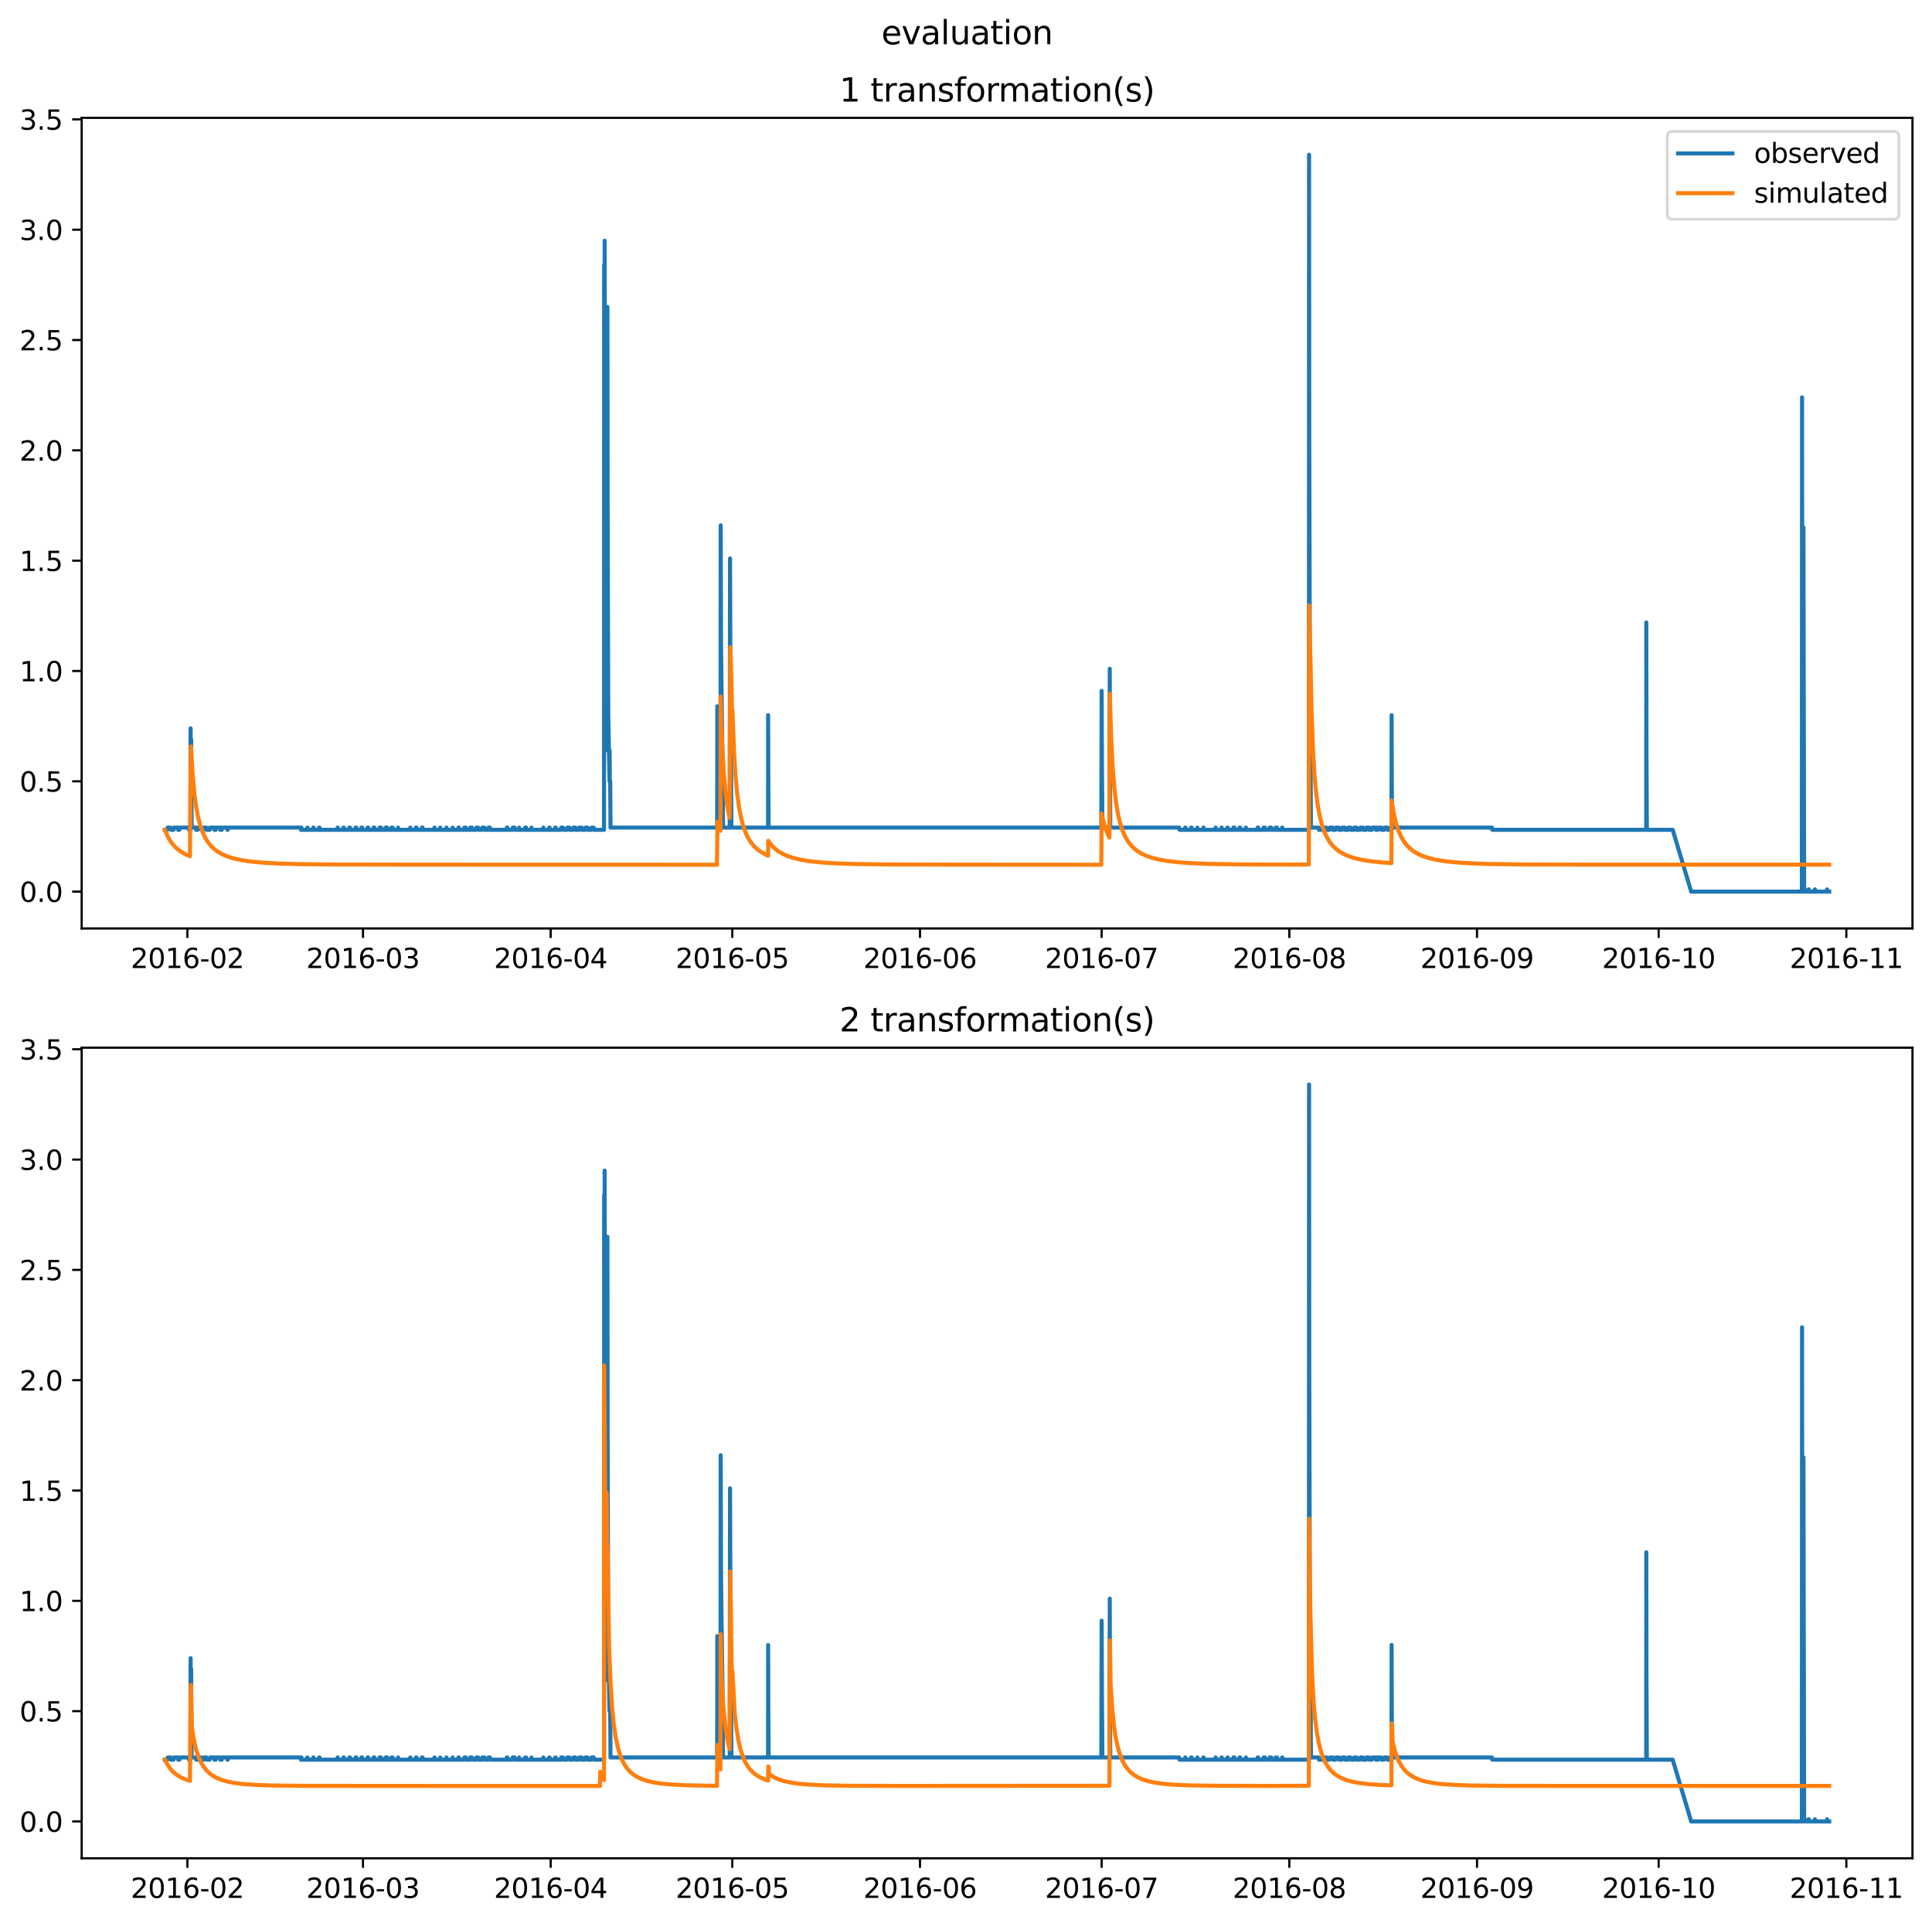 <?xml version="1.0" encoding="utf-8" standalone="no"?>
<!DOCTYPE svg PUBLIC "-//W3C//DTD SVG 1.1//EN"
  "http://www.w3.org/Graphics/SVG/1.1/DTD/svg11.dtd">
<svg xmlns:xlink="http://www.w3.org/1999/xlink" width="712.183pt" height="708.798pt" viewBox="0 0 712.183 708.798" xmlns="http://www.w3.org/2000/svg" version="1.1">
 <defs>
  <style type="text/css">*{stroke-linejoin: round; stroke-linecap: butt}</style>
 </defs>
 <g id="figure_1">
  <g id="patch_1">
   <path d="M 0 708.798 
L 712.183 708.798 
L 712.183 0 
L 0 0 
z
" style="fill: #ffffff"/>
  </g>
  <g id="axes_1">
   <g id="patch_2">
    <path d="M 30.103 342.2 
L 704.983 342.2 
L 704.983 43.44 
L 30.103 43.44 
z
" style="fill: #ffffff"/>
   </g>
   <g id="matplotlib.axis_1">
    <g id="xtick_1">
     <g id="line2d_1">
      <defs>
       <path id="m614e44c1e1" d="M 0 0 
L 0 3.5 
" style="stroke: #000000; stroke-width: 0.8"/>
      </defs>
      <g>
       <use xlink:href="#m614e44c1e1" x="69.079" y="342.2" style="stroke: #000000; stroke-width: 0.8"/>
      </g>
     </g>
     <g id="text_1">
      <!-- 2016-02 -->
      <g transform="translate(48.188 356.798) scale(0.1 -0.1)">
       <defs>
        <path id="DejaVuSans-32" d="M 1228 531 
L 3431 531 
L 3431 0 
L 469 0 
L 469 531 
Q 828 903 1448 1529 
Q 2069 2156 2228 2338 
Q 2531 2678 2651 2914 
Q 2772 3150 2772 3378 
Q 2772 3750 2511 3984 
Q 2250 4219 1831 4219 
Q 1534 4219 1204 4116 
Q 875 4013 500 3803 
L 500 4441 
Q 881 4594 1212 4672 
Q 1544 4750 1819 4750 
Q 2544 4750 2975 4387 
Q 3406 4025 3406 3419 
Q 3406 3131 3298 2873 
Q 3191 2616 2906 2266 
Q 2828 2175 2409 1742 
Q 1991 1309 1228 531 
z
" transform="scale(0.016)"/>
        <path id="DejaVuSans-30" d="M 2034 4250 
Q 1547 4250 1301 3770 
Q 1056 3291 1056 2328 
Q 1056 1369 1301 889 
Q 1547 409 2034 409 
Q 2525 409 2770 889 
Q 3016 1369 3016 2328 
Q 3016 3291 2770 3770 
Q 2525 4250 2034 4250 
z
M 2034 4750 
Q 2819 4750 3233 4129 
Q 3647 3509 3647 2328 
Q 3647 1150 3233 529 
Q 2819 -91 2034 -91 
Q 1250 -91 836 529 
Q 422 1150 422 2328 
Q 422 3509 836 4129 
Q 1250 4750 2034 4750 
z
" transform="scale(0.016)"/>
        <path id="DejaVuSans-31" d="M 794 531 
L 1825 531 
L 1825 4091 
L 703 3866 
L 703 4441 
L 1819 4666 
L 2450 4666 
L 2450 531 
L 3481 531 
L 3481 0 
L 794 0 
L 794 531 
z
" transform="scale(0.016)"/>
        <path id="DejaVuSans-36" d="M 2113 2584 
Q 1688 2584 1439 2293 
Q 1191 2003 1191 1497 
Q 1191 994 1439 701 
Q 1688 409 2113 409 
Q 2538 409 2786 701 
Q 3034 994 3034 1497 
Q 3034 2003 2786 2293 
Q 2538 2584 2113 2584 
z
M 3366 4563 
L 3366 3988 
Q 3128 4100 2886 4159 
Q 2644 4219 2406 4219 
Q 1781 4219 1451 3797 
Q 1122 3375 1075 2522 
Q 1259 2794 1537 2939 
Q 1816 3084 2150 3084 
Q 2853 3084 3261 2657 
Q 3669 2231 3669 1497 
Q 3669 778 3244 343 
Q 2819 -91 2113 -91 
Q 1303 -91 875 529 
Q 447 1150 447 2328 
Q 447 3434 972 4092 
Q 1497 4750 2381 4750 
Q 2619 4750 2861 4703 
Q 3103 4656 3366 4563 
z
" transform="scale(0.016)"/>
        <path id="DejaVuSans-2d" d="M 313 2009 
L 1997 2009 
L 1997 1497 
L 313 1497 
L 313 2009 
z
" transform="scale(0.016)"/>
       </defs>
       <use xlink:href="#DejaVuSans-32"/>
       <use xlink:href="#DejaVuSans-30" x="63.623"/>
       <use xlink:href="#DejaVuSans-31" x="127.246"/>
       <use xlink:href="#DejaVuSans-36" x="190.869"/>
       <use xlink:href="#DejaVuSans-2d" x="254.492"/>
       <use xlink:href="#DejaVuSans-30" x="290.576"/>
       <use xlink:href="#DejaVuSans-32" x="354.199"/>
      </g>
     </g>
    </g>
    <g id="xtick_2">
     <g id="line2d_2">
      <g>
       <use xlink:href="#m614e44c1e1" x="133.803" y="342.2" style="stroke: #000000; stroke-width: 0.8"/>
      </g>
     </g>
     <g id="text_2">
      <!-- 2016-03 -->
      <g transform="translate(112.911 356.798) scale(0.1 -0.1)">
       <defs>
        <path id="DejaVuSans-33" d="M 2597 2516 
Q 3050 2419 3304 2112 
Q 3559 1806 3559 1356 
Q 3559 666 3084 287 
Q 2609 -91 1734 -91 
Q 1441 -91 1130 -33 
Q 819 25 488 141 
L 488 750 
Q 750 597 1062 519 
Q 1375 441 1716 441 
Q 2309 441 2620 675 
Q 2931 909 2931 1356 
Q 2931 1769 2642 2001 
Q 2353 2234 1838 2234 
L 1294 2234 
L 1294 2753 
L 1863 2753 
Q 2328 2753 2575 2939 
Q 2822 3125 2822 3475 
Q 2822 3834 2567 4026 
Q 2313 4219 1838 4219 
Q 1578 4219 1281 4162 
Q 984 4106 628 3988 
L 628 4550 
Q 988 4650 1302 4700 
Q 1616 4750 1894 4750 
Q 2613 4750 3031 4423 
Q 3450 4097 3450 3541 
Q 3450 3153 3228 2886 
Q 3006 2619 2597 2516 
z
" transform="scale(0.016)"/>
       </defs>
       <use xlink:href="#DejaVuSans-32"/>
       <use xlink:href="#DejaVuSans-30" x="63.623"/>
       <use xlink:href="#DejaVuSans-31" x="127.246"/>
       <use xlink:href="#DejaVuSans-36" x="190.869"/>
       <use xlink:href="#DejaVuSans-2d" x="254.492"/>
       <use xlink:href="#DejaVuSans-30" x="290.576"/>
       <use xlink:href="#DejaVuSans-33" x="354.199"/>
      </g>
     </g>
    </g>
    <g id="xtick_3">
     <g id="line2d_3">
      <g>
       <use xlink:href="#m614e44c1e1" x="202.99" y="342.2" style="stroke: #000000; stroke-width: 0.8"/>
      </g>
     </g>
     <g id="text_3">
      <!-- 2016-04 -->
      <g transform="translate(182.099 356.798) scale(0.1 -0.1)">
       <defs>
        <path id="DejaVuSans-34" d="M 2419 4116 
L 825 1625 
L 2419 1625 
L 2419 4116 
z
M 2253 4666 
L 3047 4666 
L 3047 1625 
L 3713 1625 
L 3713 1100 
L 3047 1100 
L 3047 0 
L 2419 0 
L 2419 1100 
L 313 1100 
L 313 1709 
L 2253 4666 
z
" transform="scale(0.016)"/>
       </defs>
       <use xlink:href="#DejaVuSans-32"/>
       <use xlink:href="#DejaVuSans-30" x="63.623"/>
       <use xlink:href="#DejaVuSans-31" x="127.246"/>
       <use xlink:href="#DejaVuSans-36" x="190.869"/>
       <use xlink:href="#DejaVuSans-2d" x="254.492"/>
       <use xlink:href="#DejaVuSans-30" x="290.576"/>
       <use xlink:href="#DejaVuSans-34" x="354.199"/>
      </g>
     </g>
    </g>
    <g id="xtick_4">
     <g id="line2d_4">
      <g>
       <use xlink:href="#m614e44c1e1" x="269.946" y="342.2" style="stroke: #000000; stroke-width: 0.8"/>
      </g>
     </g>
     <g id="text_4">
      <!-- 2016-05 -->
      <g transform="translate(249.054 356.798) scale(0.1 -0.1)">
       <defs>
        <path id="DejaVuSans-35" d="M 691 4666 
L 3169 4666 
L 3169 4134 
L 1269 4134 
L 1269 2991 
Q 1406 3038 1543 3061 
Q 1681 3084 1819 3084 
Q 2600 3084 3056 2656 
Q 3513 2228 3513 1497 
Q 3513 744 3044 326 
Q 2575 -91 1722 -91 
Q 1428 -91 1123 -41 
Q 819 9 494 109 
L 494 744 
Q 775 591 1075 516 
Q 1375 441 1709 441 
Q 2250 441 2565 725 
Q 2881 1009 2881 1497 
Q 2881 1984 2565 2268 
Q 2250 2553 1709 2553 
Q 1456 2553 1204 2497 
Q 953 2441 691 2322 
L 691 4666 
z
" transform="scale(0.016)"/>
       </defs>
       <use xlink:href="#DejaVuSans-32"/>
       <use xlink:href="#DejaVuSans-30" x="63.623"/>
       <use xlink:href="#DejaVuSans-31" x="127.246"/>
       <use xlink:href="#DejaVuSans-36" x="190.869"/>
       <use xlink:href="#DejaVuSans-2d" x="254.492"/>
       <use xlink:href="#DejaVuSans-30" x="290.576"/>
       <use xlink:href="#DejaVuSans-35" x="354.199"/>
      </g>
     </g>
    </g>
    <g id="xtick_5">
     <g id="line2d_5">
      <g>
       <use xlink:href="#m614e44c1e1" x="339.133" y="342.2" style="stroke: #000000; stroke-width: 0.8"/>
      </g>
     </g>
     <g id="text_5">
      <!-- 2016-06 -->
      <g transform="translate(318.242 356.798) scale(0.1 -0.1)">
       <use xlink:href="#DejaVuSans-32"/>
       <use xlink:href="#DejaVuSans-30" x="63.623"/>
       <use xlink:href="#DejaVuSans-31" x="127.246"/>
       <use xlink:href="#DejaVuSans-36" x="190.869"/>
       <use xlink:href="#DejaVuSans-2d" x="254.492"/>
       <use xlink:href="#DejaVuSans-30" x="290.576"/>
       <use xlink:href="#DejaVuSans-36" x="354.199"/>
      </g>
     </g>
    </g>
    <g id="xtick_6">
     <g id="line2d_6">
      <g>
       <use xlink:href="#m614e44c1e1" x="406.089" y="342.2" style="stroke: #000000; stroke-width: 0.8"/>
      </g>
     </g>
     <g id="text_6">
      <!-- 2016-07 -->
      <g transform="translate(385.197 356.798) scale(0.1 -0.1)">
       <defs>
        <path id="DejaVuSans-37" d="M 525 4666 
L 3525 4666 
L 3525 4397 
L 1831 0 
L 1172 0 
L 2766 4134 
L 525 4134 
L 525 4666 
z
" transform="scale(0.016)"/>
       </defs>
       <use xlink:href="#DejaVuSans-32"/>
       <use xlink:href="#DejaVuSans-30" x="63.623"/>
       <use xlink:href="#DejaVuSans-31" x="127.246"/>
       <use xlink:href="#DejaVuSans-36" x="190.869"/>
       <use xlink:href="#DejaVuSans-2d" x="254.492"/>
       <use xlink:href="#DejaVuSans-30" x="290.576"/>
       <use xlink:href="#DejaVuSans-37" x="354.199"/>
      </g>
     </g>
    </g>
    <g id="xtick_7">
     <g id="line2d_7">
      <g>
       <use xlink:href="#m614e44c1e1" x="475.276" y="342.2" style="stroke: #000000; stroke-width: 0.8"/>
      </g>
     </g>
     <g id="text_7">
      <!-- 2016-08 -->
      <g transform="translate(454.385 356.798) scale(0.1 -0.1)">
       <defs>
        <path id="DejaVuSans-38" d="M 2034 2216 
Q 1584 2216 1326 1975 
Q 1069 1734 1069 1313 
Q 1069 891 1326 650 
Q 1584 409 2034 409 
Q 2484 409 2743 651 
Q 3003 894 3003 1313 
Q 3003 1734 2745 1975 
Q 2488 2216 2034 2216 
z
M 1403 2484 
Q 997 2584 770 2862 
Q 544 3141 544 3541 
Q 544 4100 942 4425 
Q 1341 4750 2034 4750 
Q 2731 4750 3128 4425 
Q 3525 4100 3525 3541 
Q 3525 3141 3298 2862 
Q 3072 2584 2669 2484 
Q 3125 2378 3379 2068 
Q 3634 1759 3634 1313 
Q 3634 634 3220 271 
Q 2806 -91 2034 -91 
Q 1263 -91 848 271 
Q 434 634 434 1313 
Q 434 1759 690 2068 
Q 947 2378 1403 2484 
z
M 1172 3481 
Q 1172 3119 1398 2916 
Q 1625 2713 2034 2713 
Q 2441 2713 2670 2916 
Q 2900 3119 2900 3481 
Q 2900 3844 2670 4047 
Q 2441 4250 2034 4250 
Q 1625 4250 1398 4047 
Q 1172 3844 1172 3481 
z
" transform="scale(0.016)"/>
       </defs>
       <use xlink:href="#DejaVuSans-32"/>
       <use xlink:href="#DejaVuSans-30" x="63.623"/>
       <use xlink:href="#DejaVuSans-31" x="127.246"/>
       <use xlink:href="#DejaVuSans-36" x="190.869"/>
       <use xlink:href="#DejaVuSans-2d" x="254.492"/>
       <use xlink:href="#DejaVuSans-30" x="290.576"/>
       <use xlink:href="#DejaVuSans-38" x="354.199"/>
      </g>
     </g>
    </g>
    <g id="xtick_8">
     <g id="line2d_8">
      <g>
       <use xlink:href="#m614e44c1e1" x="544.464" y="342.2" style="stroke: #000000; stroke-width: 0.8"/>
      </g>
     </g>
     <g id="text_8">
      <!-- 2016-09 -->
      <g transform="translate(523.572 356.798) scale(0.1 -0.1)">
       <defs>
        <path id="DejaVuSans-39" d="M 703 97 
L 703 672 
Q 941 559 1184 500 
Q 1428 441 1663 441 
Q 2288 441 2617 861 
Q 2947 1281 2994 2138 
Q 2813 1869 2534 1725 
Q 2256 1581 1919 1581 
Q 1219 1581 811 2004 
Q 403 2428 403 3163 
Q 403 3881 828 4315 
Q 1253 4750 1959 4750 
Q 2769 4750 3195 4129 
Q 3622 3509 3622 2328 
Q 3622 1225 3098 567 
Q 2575 -91 1691 -91 
Q 1453 -91 1209 -44 
Q 966 3 703 97 
z
M 1959 2075 
Q 2384 2075 2632 2365 
Q 2881 2656 2881 3163 
Q 2881 3666 2632 3958 
Q 2384 4250 1959 4250 
Q 1534 4250 1286 3958 
Q 1038 3666 1038 3163 
Q 1038 2656 1286 2365 
Q 1534 2075 1959 2075 
z
" transform="scale(0.016)"/>
       </defs>
       <use xlink:href="#DejaVuSans-32"/>
       <use xlink:href="#DejaVuSans-30" x="63.623"/>
       <use xlink:href="#DejaVuSans-31" x="127.246"/>
       <use xlink:href="#DejaVuSans-36" x="190.869"/>
       <use xlink:href="#DejaVuSans-2d" x="254.492"/>
       <use xlink:href="#DejaVuSans-30" x="290.576"/>
       <use xlink:href="#DejaVuSans-39" x="354.199"/>
      </g>
     </g>
    </g>
    <g id="xtick_9">
     <g id="line2d_9">
      <g>
       <use xlink:href="#m614e44c1e1" x="611.419" y="342.2" style="stroke: #000000; stroke-width: 0.8"/>
      </g>
     </g>
     <g id="text_9">
      <!-- 2016-10 -->
      <g transform="translate(590.528 356.798) scale(0.1 -0.1)">
       <use xlink:href="#DejaVuSans-32"/>
       <use xlink:href="#DejaVuSans-30" x="63.623"/>
       <use xlink:href="#DejaVuSans-31" x="127.246"/>
       <use xlink:href="#DejaVuSans-36" x="190.869"/>
       <use xlink:href="#DejaVuSans-2d" x="254.492"/>
       <use xlink:href="#DejaVuSans-31" x="290.576"/>
       <use xlink:href="#DejaVuSans-30" x="354.199"/>
      </g>
     </g>
    </g>
    <g id="xtick_10">
     <g id="line2d_10">
      <g>
       <use xlink:href="#m614e44c1e1" x="680.607" y="342.2" style="stroke: #000000; stroke-width: 0.8"/>
      </g>
     </g>
     <g id="text_10">
      <!-- 2016-11 -->
      <g transform="translate(659.715 356.798) scale(0.1 -0.1)">
       <use xlink:href="#DejaVuSans-32"/>
       <use xlink:href="#DejaVuSans-30" x="63.623"/>
       <use xlink:href="#DejaVuSans-31" x="127.246"/>
       <use xlink:href="#DejaVuSans-36" x="190.869"/>
       <use xlink:href="#DejaVuSans-2d" x="254.492"/>
       <use xlink:href="#DejaVuSans-31" x="290.576"/>
       <use xlink:href="#DejaVuSans-31" x="354.199"/>
      </g>
     </g>
    </g>
   </g>
   <g id="matplotlib.axis_2">
    <g id="ytick_1">
     <g id="line2d_11">
      <defs>
       <path id="mab76e516b9" d="M 0 0 
L -3.5 0 
" style="stroke: #000000; stroke-width: 0.8"/>
      </defs>
      <g>
       <use xlink:href="#mab76e516b9" x="30.103" y="328.62" style="stroke: #000000; stroke-width: 0.8"/>
      </g>
     </g>
     <g id="text_11">
      <!-- 0.0 -->
      <g transform="translate(7.2 332.419) scale(0.1 -0.1)">
       <defs>
        <path id="DejaVuSans-2e" d="M 684 794 
L 1344 794 
L 1344 0 
L 684 0 
L 684 794 
z
" transform="scale(0.016)"/>
       </defs>
       <use xlink:href="#DejaVuSans-30"/>
       <use xlink:href="#DejaVuSans-2e" x="63.623"/>
       <use xlink:href="#DejaVuSans-30" x="95.41"/>
      </g>
     </g>
    </g>
    <g id="ytick_2">
     <g id="line2d_12">
      <g>
       <use xlink:href="#mab76e516b9" x="30.103" y="287.961" style="stroke: #000000; stroke-width: 0.8"/>
      </g>
     </g>
     <g id="text_12">
      <!-- 0.5 -->
      <g transform="translate(7.2 291.761) scale(0.1 -0.1)">
       <use xlink:href="#DejaVuSans-30"/>
       <use xlink:href="#DejaVuSans-2e" x="63.623"/>
       <use xlink:href="#DejaVuSans-35" x="95.41"/>
      </g>
     </g>
    </g>
    <g id="ytick_3">
     <g id="line2d_13">
      <g>
       <use xlink:href="#mab76e516b9" x="30.103" y="247.303" style="stroke: #000000; stroke-width: 0.8"/>
      </g>
     </g>
     <g id="text_13">
      <!-- 1.0 -->
      <g transform="translate(7.2 251.102) scale(0.1 -0.1)">
       <use xlink:href="#DejaVuSans-31"/>
       <use xlink:href="#DejaVuSans-2e" x="63.623"/>
       <use xlink:href="#DejaVuSans-30" x="95.41"/>
      </g>
     </g>
    </g>
    <g id="ytick_4">
     <g id="line2d_14">
      <g>
       <use xlink:href="#mab76e516b9" x="30.103" y="206.644" style="stroke: #000000; stroke-width: 0.8"/>
      </g>
     </g>
     <g id="text_14">
      <!-- 1.5 -->
      <g transform="translate(7.2 210.443) scale(0.1 -0.1)">
       <use xlink:href="#DejaVuSans-31"/>
       <use xlink:href="#DejaVuSans-2e" x="63.623"/>
       <use xlink:href="#DejaVuSans-35" x="95.41"/>
      </g>
     </g>
    </g>
    <g id="ytick_5">
     <g id="line2d_15">
      <g>
       <use xlink:href="#mab76e516b9" x="30.103" y="165.985" style="stroke: #000000; stroke-width: 0.8"/>
      </g>
     </g>
     <g id="text_15">
      <!-- 2.0 -->
      <g transform="translate(7.2 169.784) scale(0.1 -0.1)">
       <use xlink:href="#DejaVuSans-32"/>
       <use xlink:href="#DejaVuSans-2e" x="63.623"/>
       <use xlink:href="#DejaVuSans-30" x="95.41"/>
      </g>
     </g>
    </g>
    <g id="ytick_6">
     <g id="line2d_16">
      <g>
       <use xlink:href="#mab76e516b9" x="30.103" y="125.327" style="stroke: #000000; stroke-width: 0.8"/>
      </g>
     </g>
     <g id="text_16">
      <!-- 2.5 -->
      <g transform="translate(7.2 129.126) scale(0.1 -0.1)">
       <use xlink:href="#DejaVuSans-32"/>
       <use xlink:href="#DejaVuSans-2e" x="63.623"/>
       <use xlink:href="#DejaVuSans-35" x="95.41"/>
      </g>
     </g>
    </g>
    <g id="ytick_7">
     <g id="line2d_17">
      <g>
       <use xlink:href="#mab76e516b9" x="30.103" y="84.668" style="stroke: #000000; stroke-width: 0.8"/>
      </g>
     </g>
     <g id="text_17">
      <!-- 3.0 -->
      <g transform="translate(7.2 88.467) scale(0.1 -0.1)">
       <use xlink:href="#DejaVuSans-33"/>
       <use xlink:href="#DejaVuSans-2e" x="63.623"/>
       <use xlink:href="#DejaVuSans-30" x="95.41"/>
      </g>
     </g>
    </g>
    <g id="ytick_8">
     <g id="line2d_18">
      <g>
       <use xlink:href="#mab76e516b9" x="30.103" y="44.009" style="stroke: #000000; stroke-width: 0.8"/>
      </g>
     </g>
     <g id="text_18">
      <!-- 3.5 -->
      <g transform="translate(7.2 47.808) scale(0.1 -0.1)">
       <use xlink:href="#DejaVuSans-33"/>
       <use xlink:href="#DejaVuSans-2e" x="63.623"/>
       <use xlink:href="#DejaVuSans-35" x="95.41"/>
      </g>
     </g>
    </g>
   </g>
   <g id="line2d_19">
    <path d="M 60.779 305.851 
L 61.686 305.851 
L 61.802 305.038 
L 62.895 305.038 
L 63.011 305.851 
L 63.965 305.851 
L 64.081 305.038 
L 65.545 305.038 
L 65.662 305.851 
L 66.127 305.851 
L 66.243 305.038 
L 69.567 305.038 
L 69.684 305.851 
L 70.195 305.851 
L 70.265 268.445 
L 70.311 276.577 
L 70.381 286.335 
L 70.428 280.643 
L 70.474 272.511 
L 70.521 285.522 
L 70.637 305.038 
L 72.218 305.038 
L 72.334 305.851 
L 72.822 305.851 
L 72.938 305.038 
L 74.124 305.038 
L 74.24 305.851 
L 75.054 305.851 
L 75.17 305.038 
L 76.1 305.038 
L 76.216 305.851 
L 77.309 305.851 
L 77.425 305.038 
L 78.937 305.038 
L 79.053 305.851 
L 79.518 305.851 
L 79.634 305.038 
L 81.075 305.038 
L 81.192 305.851 
L 81.75 305.851 
L 81.866 305.038 
L 83.702 305.038 
L 83.819 305.851 
L 83.958 305.851 
L 84.074 305.038 
L 110.833 305.038 
L 110.95 305.851 
L 110.973 305.851 
L 111.089 305.038 
L 111.112 305.038 
L 111.229 305.851 
L 113.181 305.851 
L 113.298 305.038 
L 113.344 305.038 
L 113.46 305.851 
L 115.367 305.851 
L 115.483 305.038 
L 115.599 305.038 
L 115.716 305.851 
L 117.506 305.851 
L 117.622 305.038 
L 117.808 305.038 
L 117.924 305.851 
L 124.317 305.851 
L 124.434 305.038 
L 124.503 305.038 
L 124.62 305.851 
L 126.48 305.851 
L 126.596 305.038 
L 126.759 305.038 
L 126.875 305.851 
L 128.642 305.851 
L 128.758 305.038 
L 129.037 305.038 
L 129.153 305.851 
L 130.92 305.851 
L 131.036 305.038 
L 131.339 305.038 
L 131.455 305.851 
L 133.082 305.851 
L 133.198 305.038 
L 133.501 305.038 
L 133.617 305.851 
L 135.384 305.851 
L 135.5 305.038 
L 135.709 305.038 
L 135.825 305.851 
L 137.592 305.851 
L 137.709 305.038 
L 137.988 305.038 
L 138.104 305.851 
L 139.847 305.851 
L 139.871 305.038 
L 139.94 305.851 
L 139.987 305.851 
L 140.103 305.038 
L 140.475 305.038 
L 140.591 305.851 
L 142.01 305.851 
L 142.126 305.038 
L 142.451 305.038 
L 142.521 305.851 
L 142.544 305.038 
L 142.73 305.038 
L 142.847 305.851 
L 144.265 305.851 
L 144.334 305.038 
L 144.358 305.851 
L 144.404 305.851 
L 144.52 305.038 
L 144.753 305.038 
L 144.869 305.851 
L 146.683 305.851 
L 146.752 305.038 
L 146.776 305.851 
L 151.1 305.851 
L 151.216 305.038 
L 151.286 305.038 
L 151.402 305.851 
L 153.192 305.851 
L 153.308 305.038 
L 153.541 305.038 
L 153.657 305.851 
L 155.401 305.851 
L 155.517 305.038 
L 155.773 305.038 
L 155.889 305.851 
L 160.027 305.851 
L 160.143 305.038 
L 160.213 305.038 
L 160.329 305.851 
L 162.212 305.851 
L 162.282 305.038 
L 162.305 305.851 
L 164.444 305.851 
L 164.561 305.038 
L 164.584 305.038 
L 164.7 305.851 
L 166.746 305.851 
L 166.862 305.038 
L 166.909 305.038 
L 167.025 305.851 
L 168.862 305.851 
L 168.978 305.038 
L 169.164 305.038 
L 169.28 305.851 
L 171.047 305.851 
L 171.163 305.038 
L 171.489 305.038 
L 171.512 305.851 
L 171.582 305.038 
L 171.721 305.038 
L 171.837 305.851 
L 173.232 305.851 
L 173.348 305.038 
L 173.976 305.038 
L 174.092 305.851 
L 175.464 305.851 
L 175.58 305.038 
L 176.301 305.038 
L 176.417 305.851 
L 177.696 305.851 
L 177.812 305.038 
L 178.579 305.038 
L 178.696 305.851 
L 179.928 305.851 
L 180.044 305.038 
L 180.625 305.038 
L 180.741 305.851 
L 186.716 305.851 
L 186.833 305.038 
L 187.042 305.038 
L 187.158 305.851 
L 188.878 305.851 
L 188.995 305.038 
L 189.715 305.038 
L 189.832 305.851 
L 191.343 305.851 
L 191.366 305.038 
L 191.436 305.851 
L 193.482 305.851 
L 193.598 305.038 
L 193.784 305.038 
L 193.877 305.851 
L 193.923 305.038 
L 193.97 305.851 
L 195.83 305.851 
L 195.923 305.038 
L 196.039 305.851 
L 200.247 305.851 
L 200.293 305.038 
L 200.34 305.851 
L 202.339 305.851 
L 202.456 305.038 
L 202.618 305.038 
L 202.735 305.851 
L 204.548 305.851 
L 204.664 305.038 
L 204.873 305.038 
L 204.99 305.851 
L 206.757 305.851 
L 206.873 305.038 
L 207.57 305.038 
L 207.686 305.851 
L 208.988 305.851 
L 209.105 305.038 
L 209.872 305.038 
L 209.988 305.851 
L 211.22 305.851 
L 211.336 305.038 
L 212.127 305.038 
L 212.243 305.851 
L 213.429 305.851 
L 213.545 305.038 
L 214.405 305.038 
L 214.522 305.851 
L 215.661 305.851 
L 215.777 305.038 
L 216.591 305.038 
L 216.707 305.851 
L 217.939 305.851 
L 218.055 305.038 
L 218.869 305.038 
L 218.985 305.851 
L 222.658 305.851 
L 222.705 97.679 
L 222.775 239.171 
L 222.821 255.434 
L 222.844 250.555 
L 222.891 88.734 
L 222.961 151.348 
L 223.147 244.05 
L 223.309 276.577 
L 223.379 169.238 
L 223.449 214.776 
L 223.542 244.863 
L 223.588 239.984 
L 223.612 149.722 
L 223.681 216.402 
L 223.821 268.445 
L 223.844 266.819 
L 223.867 249.742 
L 223.914 113.129 
L 223.984 186.315 
L 224.216 262.753 
L 224.681 287.961 
L 224.704 287.961 
L 224.728 276.577 
L 224.797 287.961 
L 224.937 287.961 
L 225.053 305.038 
L 264.366 305.038 
L 264.413 260.313 
L 264.482 282.269 
L 264.506 287.148 
L 264.529 279.016 
L 264.552 273.324 
L 264.599 283.895 
L 264.808 305.038 
L 264.971 305.038 
L 265.017 287.961 
L 265.064 305.038 
L 265.598 305.038 
L 265.668 193.633 
L 265.784 236.731 
L 265.994 255.434 
L 266.319 278.203 
L 266.412 287.148 
L 266.528 305.038 
L 268.993 305.038 
L 269.109 205.831 
L 269.179 226.16 
L 269.295 272.511 
L 269.365 270.885 
L 269.62 305.038 
L 283.128 305.038 
L 283.151 263.566 
L 283.221 287.148 
L 283.337 305.038 
L 405.973 305.038 
L 406.089 254.621 
L 406.228 287.148 
L 406.252 287.148 
L 406.368 305.038 
L 408.995 305.038 
L 409.088 246.489 
L 409.111 264.379 
L 409.274 305.038 
L 434.684 305.038 
L 434.801 305.851 
L 436.753 305.851 
L 436.87 305.038 
L 436.986 305.038 
L 437.102 305.851 
L 438.939 305.851 
L 439.055 305.038 
L 439.264 305.038 
L 439.381 305.851 
L 441.287 305.851 
L 441.38 305.038 
L 441.496 305.851 
L 443.472 305.851 
L 443.589 305.038 
L 443.682 305.038 
L 443.798 305.851 
L 447.982 305.851 
L 448.099 305.038 
L 448.122 305.038 
L 448.238 305.851 
L 450.168 305.851 
L 450.284 305.038 
L 450.377 305.038 
L 450.493 305.851 
L 452.33 305.851 
L 452.446 305.038 
L 452.609 305.038 
L 452.725 305.851 
L 454.539 305.851 
L 454.655 305.038 
L 454.864 305.038 
L 454.98 305.851 
L 455.027 305.851 
L 455.05 305.038 
L 455.12 305.851 
L 456.747 305.851 
L 456.863 305.038 
L 457.166 305.038 
L 457.282 305.851 
L 459.142 305.851 
L 459.258 305.038 
L 459.281 305.038 
L 459.397 305.851 
L 463.466 305.851 
L 463.582 305.038 
L 463.791 305.038 
L 463.908 305.851 
L 465.675 305.851 
L 465.791 305.038 
L 466.163 305.038 
L 466.279 305.851 
L 466.326 305.038 
L 466.372 305.851 
L 467.906 305.851 
L 468.023 305.038 
L 468.65 305.038 
L 468.767 305.851 
L 470.138 305.851 
L 470.255 305.038 
L 470.301 305.038 
L 470.348 305.851 
L 470.394 305.038 
L 470.557 305.038 
L 470.673 305.851 
L 470.696 305.851 
L 470.719 305.038 
L 470.789 305.851 
L 472.51 305.851 
L 472.626 305.038 
L 472.696 305.038 
L 472.812 305.851 
L 482.506 305.851 
L 482.553 57.02 
L 482.623 161.106 
L 482.902 273.324 
L 483.111 283.895 
L 483.134 283.895 
L 483.25 305.038 
L 486.087 305.038 
L 486.203 305.851 
L 487.993 305.851 
L 488.109 305.038 
L 488.993 305.038 
L 489.109 305.851 
L 490.085 305.851 
L 490.202 305.038 
L 491.248 305.038 
L 491.364 305.851 
L 492.317 305.851 
L 492.434 305.038 
L 493.526 305.038 
L 493.642 305.851 
L 494.642 305.851 
L 494.758 305.038 
L 495.712 305.038 
L 495.828 305.851 
L 496.897 305.851 
L 497.013 305.038 
L 497.897 305.038 
L 498.013 305.851 
L 499.083 305.851 
L 499.222 305.038 
L 500.059 305.038 
L 500.175 305.851 
L 501.361 305.851 
L 501.477 305.038 
L 502.384 305.038 
L 502.5 305.851 
L 503.57 305.851 
L 503.686 305.038 
L 504.639 305.038 
L 504.755 305.851 
L 505.685 305.851 
L 505.801 305.038 
L 507.127 305.038 
L 507.173 305.851 
L 507.22 305.038 
L 507.499 305.038 
L 507.615 305.851 
L 507.917 305.851 
L 508.033 305.038 
L 509.149 305.038 
L 509.265 305.851 
L 510.149 305.851 
L 510.265 305.038 
L 511.381 305.038 
L 511.497 305.851 
L 512.381 305.851 
L 512.497 305.038 
L 512.915 305.038 
L 512.939 305.851 
L 512.985 263.566 
L 513.032 283.082 
L 513.148 305.038 
L 549.973 305.038 
L 550.09 305.851 
L 606.839 305.851 
L 606.862 229.413 
L 606.932 276.577 
L 607.072 305.851 
L 616.604 305.851 
L 623.415 328.62 
L 664.216 328.62 
L 664.286 146.469 
L 664.356 244.05 
L 664.565 328.62 
L 664.705 328.62 
L 664.798 194.446 
L 664.844 222.094 
L 665.053 327.807 
L 665.216 327.807 
L 665.332 328.62 
L 666.518 328.62 
L 666.634 327.807 
L 666.704 328.62 
L 666.727 327.807 
L 666.797 327.807 
L 666.913 328.62 
L 668.866 328.62 
L 668.982 327.807 
L 669.029 327.807 
L 669.145 328.62 
L 673.446 328.62 
L 673.493 327.807 
L 673.539 328.62 
L 674.306 328.62 
L 674.306 328.62 
" clip-path="url(#p1d861ceedb)" style="fill: none; stroke: #1f77b4; stroke-width: 1.5; stroke-linecap: square"/>
   </g>
   <g id="line2d_20">
    <path d="M 60.779 305.851 
L 61.686 308.006 
L 62.663 309.767 
L 63.732 311.245 
L 64.918 312.507 
L 66.243 313.592 
L 67.754 314.54 
L 69.521 315.38 
L 70.009 315.595 
L 70.056 311.599 
L 70.242 286.035 
L 70.404 275.117 
L 70.451 276.115 
L 71.032 285.778 
L 71.66 292.556 
L 72.334 297.529 
L 73.078 301.405 
L 73.868 304.394 
L 74.729 306.808 
L 75.658 308.775 
L 76.681 310.424 
L 77.797 311.804 
L 79.03 312.979 
L 80.424 314.002 
L 82.029 314.9 
L 83.912 315.694 
L 86.144 316.386 
L 88.864 316.991 
L 92.258 317.507 
L 96.605 317.932 
L 102.417 318.264 
L 110.74 318.501 
L 124.41 318.642 
L 156.703 318.693 
L 264.296 318.721 
L 264.389 310.569 
L 264.482 302.794 
L 264.552 303.058 
L 265.343 305.624 
L 265.575 306.219 
L 265.622 277.42 
L 265.645 256.717 
L 265.738 260.29 
L 266.226 274.437 
L 266.784 284.402 
L 267.388 291.423 
L 268.063 296.743 
L 268.783 300.737 
L 268.946 301.496 
L 268.993 297.671 
L 269.202 238.528 
L 269.272 239.774 
L 269.295 239.155 
L 269.318 240.645 
L 269.574 250.187 
L 269.946 265.118 
L 269.969 264.939 
L 270.016 261.9 
L 270.085 264.278 
L 270.597 277.335 
L 271.155 286.257 
L 271.782 292.876 
L 272.457 297.753 
L 273.201 301.566 
L 273.991 304.512 
L 274.851 306.897 
L 275.781 308.843 
L 276.804 310.476 
L 277.92 311.844 
L 279.175 313.029 
L 280.594 314.055 
L 282.221 314.952 
L 283.128 315.381 
L 283.197 309.904 
L 283.36 310.149 
L 284.453 311.566 
L 285.662 312.776 
L 287.033 313.831 
L 288.591 314.747 
L 290.335 315.517 
L 292.474 316.232 
L 295.077 316.859 
L 298.286 317.394 
L 302.377 317.841 
L 307.794 318.196 
L 315.397 318.455 
L 327.37 318.618 
L 352.269 318.688 
L 405.949 318.721 
L 406.019 313.011 
L 406.089 299.864 
L 406.205 300.451 
L 406.995 303.696 
L 407.832 306.228 
L 408.739 308.291 
L 408.972 308.702 
L 409.018 279.896 
L 409.111 255.68 
L 409.134 256.657 
L 409.599 271.714 
L 410.134 282.337 
L 410.738 290.054 
L 411.389 295.641 
L 412.11 299.954 
L 412.877 303.25 
L 413.714 305.896 
L 414.621 308.04 
L 415.597 309.793 
L 416.667 311.265 
L 417.853 312.522 
L 419.178 313.604 
L 420.689 314.549 
L 422.456 315.386 
L 424.548 316.122 
L 427.059 316.762 
L 430.151 317.312 
L 434.08 317.774 
L 439.218 318.143 
L 446.355 318.418 
L 457.328 318.597 
L 478.601 318.682 
L 482.483 318.591 
L 482.53 269.462 
L 482.576 223.127 
L 482.646 229.334 
L 482.692 232.114 
L 482.762 230.453 
L 482.785 230.134 
L 482.995 243.698 
L 483.041 241.928 
L 483.483 262.505 
L 483.994 276.267 
L 484.552 285.568 
L 485.18 292.416 
L 485.854 297.431 
L 486.528 300.915 
L 487.319 304.034 
L 488.179 306.539 
L 489.109 308.572 
L 490.109 310.235 
L 491.201 311.633 
L 492.434 312.847 
L 493.805 313.886 
L 495.386 314.8 
L 497.223 315.602 
L 499.338 316.281 
L 501.965 316.899 
L 505.22 317.427 
L 509.382 317.868 
L 512.915 318.126 
L 512.985 295.008 
L 513.171 296.295 
L 513.892 300.418 
L 514.682 303.671 
L 515.519 306.21 
L 516.426 308.277 
L 517.426 310.01 
L 518.518 311.459 
L 519.727 312.693 
L 521.076 313.752 
L 522.633 314.687 
L 524.447 315.508 
L 526.586 316.225 
L 529.166 316.85 
L 532.374 317.388 
L 536.443 317.835 
L 541.813 318.19 
L 549.369 318.451 
L 561.226 318.616 
L 585.683 318.687 
L 674.306 318.695 
L 674.306 318.695 
" clip-path="url(#p1d861ceedb)" style="fill: none; stroke: #ff7f0e; stroke-width: 1.5; stroke-linecap: square"/>
   </g>
   <g id="patch_3">
    <path d="M 30.103 342.2 
L 30.103 43.44 
" style="fill: none; stroke: #000000; stroke-width: 0.8; stroke-linejoin: miter; stroke-linecap: square"/>
   </g>
   <g id="patch_4">
    <path d="M 704.983 342.2 
L 704.983 43.44 
" style="fill: none; stroke: #000000; stroke-width: 0.8; stroke-linejoin: miter; stroke-linecap: square"/>
   </g>
   <g id="patch_5">
    <path d="M 30.103 342.2 
L 704.983 342.2 
" style="fill: none; stroke: #000000; stroke-width: 0.8; stroke-linejoin: miter; stroke-linecap: square"/>
   </g>
   <g id="patch_6">
    <path d="M 30.103 43.44 
L 704.983 43.44 
" style="fill: none; stroke: #000000; stroke-width: 0.8; stroke-linejoin: miter; stroke-linecap: square"/>
   </g>
   <g id="text_19">
    <!-- 1 transformation(s) -->
    <g transform="translate(309.428 37.44) scale(0.12 -0.12)">
     <defs>
      <path id="DejaVuSans-20" transform="scale(0.016)"/>
      <path id="DejaVuSans-74" d="M 1172 4494 
L 1172 3500 
L 2356 3500 
L 2356 3053 
L 1172 3053 
L 1172 1153 
Q 1172 725 1289 603 
Q 1406 481 1766 481 
L 2356 481 
L 2356 0 
L 1766 0 
Q 1100 0 847 248 
Q 594 497 594 1153 
L 594 3053 
L 172 3053 
L 172 3500 
L 594 3500 
L 594 4494 
L 1172 4494 
z
" transform="scale(0.016)"/>
      <path id="DejaVuSans-72" d="M 2631 2963 
Q 2534 3019 2420 3045 
Q 2306 3072 2169 3072 
Q 1681 3072 1420 2755 
Q 1159 2438 1159 1844 
L 1159 0 
L 581 0 
L 581 3500 
L 1159 3500 
L 1159 2956 
Q 1341 3275 1631 3429 
Q 1922 3584 2338 3584 
Q 2397 3584 2469 3576 
Q 2541 3569 2628 3553 
L 2631 2963 
z
" transform="scale(0.016)"/>
      <path id="DejaVuSans-61" d="M 2194 1759 
Q 1497 1759 1228 1600 
Q 959 1441 959 1056 
Q 959 750 1161 570 
Q 1363 391 1709 391 
Q 2188 391 2477 730 
Q 2766 1069 2766 1631 
L 2766 1759 
L 2194 1759 
z
M 3341 1997 
L 3341 0 
L 2766 0 
L 2766 531 
Q 2569 213 2275 61 
Q 1981 -91 1556 -91 
Q 1019 -91 701 211 
Q 384 513 384 1019 
Q 384 1609 779 1909 
Q 1175 2209 1959 2209 
L 2766 2209 
L 2766 2266 
Q 2766 2663 2505 2880 
Q 2244 3097 1772 3097 
Q 1472 3097 1187 3025 
Q 903 2953 641 2809 
L 641 3341 
Q 956 3463 1253 3523 
Q 1550 3584 1831 3584 
Q 2591 3584 2966 3190 
Q 3341 2797 3341 1997 
z
" transform="scale(0.016)"/>
      <path id="DejaVuSans-6e" d="M 3513 2113 
L 3513 0 
L 2938 0 
L 2938 2094 
Q 2938 2591 2744 2837 
Q 2550 3084 2163 3084 
Q 1697 3084 1428 2787 
Q 1159 2491 1159 1978 
L 1159 0 
L 581 0 
L 581 3500 
L 1159 3500 
L 1159 2956 
Q 1366 3272 1645 3428 
Q 1925 3584 2291 3584 
Q 2894 3584 3203 3211 
Q 3513 2838 3513 2113 
z
" transform="scale(0.016)"/>
      <path id="DejaVuSans-73" d="M 2834 3397 
L 2834 2853 
Q 2591 2978 2328 3040 
Q 2066 3103 1784 3103 
Q 1356 3103 1142 2972 
Q 928 2841 928 2578 
Q 928 2378 1081 2264 
Q 1234 2150 1697 2047 
L 1894 2003 
Q 2506 1872 2764 1633 
Q 3022 1394 3022 966 
Q 3022 478 2636 193 
Q 2250 -91 1575 -91 
Q 1294 -91 989 -36 
Q 684 19 347 128 
L 347 722 
Q 666 556 975 473 
Q 1284 391 1588 391 
Q 1994 391 2212 530 
Q 2431 669 2431 922 
Q 2431 1156 2273 1281 
Q 2116 1406 1581 1522 
L 1381 1569 
Q 847 1681 609 1914 
Q 372 2147 372 2553 
Q 372 3047 722 3315 
Q 1072 3584 1716 3584 
Q 2034 3584 2315 3537 
Q 2597 3491 2834 3397 
z
" transform="scale(0.016)"/>
      <path id="DejaVuSans-66" d="M 2375 4863 
L 2375 4384 
L 1825 4384 
Q 1516 4384 1395 4259 
Q 1275 4134 1275 3809 
L 1275 3500 
L 2222 3500 
L 2222 3053 
L 1275 3053 
L 1275 0 
L 697 0 
L 697 3053 
L 147 3053 
L 147 3500 
L 697 3500 
L 697 3744 
Q 697 4328 969 4595 
Q 1241 4863 1831 4863 
L 2375 4863 
z
" transform="scale(0.016)"/>
      <path id="DejaVuSans-6f" d="M 1959 3097 
Q 1497 3097 1228 2736 
Q 959 2375 959 1747 
Q 959 1119 1226 758 
Q 1494 397 1959 397 
Q 2419 397 2687 759 
Q 2956 1122 2956 1747 
Q 2956 2369 2687 2733 
Q 2419 3097 1959 3097 
z
M 1959 3584 
Q 2709 3584 3137 3096 
Q 3566 2609 3566 1747 
Q 3566 888 3137 398 
Q 2709 -91 1959 -91 
Q 1206 -91 779 398 
Q 353 888 353 1747 
Q 353 2609 779 3096 
Q 1206 3584 1959 3584 
z
" transform="scale(0.016)"/>
      <path id="DejaVuSans-6d" d="M 3328 2828 
Q 3544 3216 3844 3400 
Q 4144 3584 4550 3584 
Q 5097 3584 5394 3201 
Q 5691 2819 5691 2113 
L 5691 0 
L 5113 0 
L 5113 2094 
Q 5113 2597 4934 2840 
Q 4756 3084 4391 3084 
Q 3944 3084 3684 2787 
Q 3425 2491 3425 1978 
L 3425 0 
L 2847 0 
L 2847 2094 
Q 2847 2600 2669 2842 
Q 2491 3084 2119 3084 
Q 1678 3084 1418 2786 
Q 1159 2488 1159 1978 
L 1159 0 
L 581 0 
L 581 3500 
L 1159 3500 
L 1159 2956 
Q 1356 3278 1631 3431 
Q 1906 3584 2284 3584 
Q 2666 3584 2933 3390 
Q 3200 3197 3328 2828 
z
" transform="scale(0.016)"/>
      <path id="DejaVuSans-69" d="M 603 3500 
L 1178 3500 
L 1178 0 
L 603 0 
L 603 3500 
z
M 603 4863 
L 1178 4863 
L 1178 4134 
L 603 4134 
L 603 4863 
z
" transform="scale(0.016)"/>
      <path id="DejaVuSans-28" d="M 1984 4856 
Q 1566 4138 1362 3434 
Q 1159 2731 1159 2009 
Q 1159 1288 1364 580 
Q 1569 -128 1984 -844 
L 1484 -844 
Q 1016 -109 783 600 
Q 550 1309 550 2009 
Q 550 2706 781 3412 
Q 1013 4119 1484 4856 
L 1984 4856 
z
" transform="scale(0.016)"/>
      <path id="DejaVuSans-29" d="M 513 4856 
L 1013 4856 
Q 1481 4119 1714 3412 
Q 1947 2706 1947 2009 
Q 1947 1309 1714 600 
Q 1481 -109 1013 -844 
L 513 -844 
Q 928 -128 1133 580 
Q 1338 1288 1338 2009 
Q 1338 2731 1133 3434 
Q 928 4138 513 4856 
z
" transform="scale(0.016)"/>
     </defs>
     <use xlink:href="#DejaVuSans-31"/>
     <use xlink:href="#DejaVuSans-20" x="63.623"/>
     <use xlink:href="#DejaVuSans-74" x="95.41"/>
     <use xlink:href="#DejaVuSans-72" x="134.619"/>
     <use xlink:href="#DejaVuSans-61" x="175.732"/>
     <use xlink:href="#DejaVuSans-6e" x="237.012"/>
     <use xlink:href="#DejaVuSans-73" x="300.391"/>
     <use xlink:href="#DejaVuSans-66" x="352.49"/>
     <use xlink:href="#DejaVuSans-6f" x="387.695"/>
     <use xlink:href="#DejaVuSans-72" x="448.877"/>
     <use xlink:href="#DejaVuSans-6d" x="488.24"/>
     <use xlink:href="#DejaVuSans-61" x="585.652"/>
     <use xlink:href="#DejaVuSans-74" x="646.932"/>
     <use xlink:href="#DejaVuSans-69" x="686.141"/>
     <use xlink:href="#DejaVuSans-6f" x="713.924"/>
     <use xlink:href="#DejaVuSans-6e" x="775.105"/>
     <use xlink:href="#DejaVuSans-28" x="838.484"/>
     <use xlink:href="#DejaVuSans-73" x="877.498"/>
     <use xlink:href="#DejaVuSans-29" x="929.598"/>
    </g>
   </g>
   <g id="legend_1">
    <g id="patch_7">
     <path d="M 616.589 80.796 
L 697.983 80.796 
Q 699.983 80.796 699.983 78.796 
L 699.983 50.44 
Q 699.983 48.44 697.983 48.44 
L 616.589 48.44 
Q 614.589 48.44 614.589 50.44 
L 614.589 78.796 
Q 614.589 80.796 616.589 80.796 
z
" style="fill: #ffffff; opacity: 0.8; stroke: #cccccc; stroke-linejoin: miter"/>
    </g>
    <g id="line2d_21">
     <path d="M 618.589 56.538 
L 628.589 56.538 
L 638.589 56.538 
" style="fill: none; stroke: #1f77b4; stroke-width: 1.5; stroke-linecap: square"/>
    </g>
    <g id="text_20">
     <!-- observed -->
     <g transform="translate(646.589 60.038) scale(0.1 -0.1)">
      <defs>
       <path id="DejaVuSans-62" d="M 3116 1747 
Q 3116 2381 2855 2742 
Q 2594 3103 2138 3103 
Q 1681 3103 1420 2742 
Q 1159 2381 1159 1747 
Q 1159 1113 1420 752 
Q 1681 391 2138 391 
Q 2594 391 2855 752 
Q 3116 1113 3116 1747 
z
M 1159 2969 
Q 1341 3281 1617 3432 
Q 1894 3584 2278 3584 
Q 2916 3584 3314 3078 
Q 3713 2572 3713 1747 
Q 3713 922 3314 415 
Q 2916 -91 2278 -91 
Q 1894 -91 1617 61 
Q 1341 213 1159 525 
L 1159 0 
L 581 0 
L 581 4863 
L 1159 4863 
L 1159 2969 
z
" transform="scale(0.016)"/>
       <path id="DejaVuSans-65" d="M 3597 1894 
L 3597 1613 
L 953 1613 
Q 991 1019 1311 708 
Q 1631 397 2203 397 
Q 2534 397 2845 478 
Q 3156 559 3463 722 
L 3463 178 
Q 3153 47 2828 -22 
Q 2503 -91 2169 -91 
Q 1331 -91 842 396 
Q 353 884 353 1716 
Q 353 2575 817 3079 
Q 1281 3584 2069 3584 
Q 2775 3584 3186 3129 
Q 3597 2675 3597 1894 
z
M 3022 2063 
Q 3016 2534 2758 2815 
Q 2500 3097 2075 3097 
Q 1594 3097 1305 2825 
Q 1016 2553 972 2059 
L 3022 2063 
z
" transform="scale(0.016)"/>
       <path id="DejaVuSans-76" d="M 191 3500 
L 800 3500 
L 1894 563 
L 2988 3500 
L 3597 3500 
L 2284 0 
L 1503 0 
L 191 3500 
z
" transform="scale(0.016)"/>
       <path id="DejaVuSans-64" d="M 2906 2969 
L 2906 4863 
L 3481 4863 
L 3481 0 
L 2906 0 
L 2906 525 
Q 2725 213 2448 61 
Q 2172 -91 1784 -91 
Q 1150 -91 751 415 
Q 353 922 353 1747 
Q 353 2572 751 3078 
Q 1150 3584 1784 3584 
Q 2172 3584 2448 3432 
Q 2725 3281 2906 2969 
z
M 947 1747 
Q 947 1113 1208 752 
Q 1469 391 1925 391 
Q 2381 391 2643 752 
Q 2906 1113 2906 1747 
Q 2906 2381 2643 2742 
Q 2381 3103 1925 3103 
Q 1469 3103 1208 2742 
Q 947 2381 947 1747 
z
" transform="scale(0.016)"/>
      </defs>
      <use xlink:href="#DejaVuSans-6f"/>
      <use xlink:href="#DejaVuSans-62" x="61.182"/>
      <use xlink:href="#DejaVuSans-73" x="124.658"/>
      <use xlink:href="#DejaVuSans-65" x="176.758"/>
      <use xlink:href="#DejaVuSans-72" x="238.281"/>
      <use xlink:href="#DejaVuSans-76" x="279.395"/>
      <use xlink:href="#DejaVuSans-65" x="338.574"/>
      <use xlink:href="#DejaVuSans-64" x="400.098"/>
     </g>
    </g>
    <g id="line2d_22">
     <path d="M 618.589 71.217 
L 628.589 71.217 
L 638.589 71.217 
" style="fill: none; stroke: #ff7f0e; stroke-width: 1.5; stroke-linecap: square"/>
    </g>
    <g id="text_21">
     <!-- simulated -->
     <g transform="translate(646.589 74.717) scale(0.1 -0.1)">
      <defs>
       <path id="DejaVuSans-75" d="M 544 1381 
L 544 3500 
L 1119 3500 
L 1119 1403 
Q 1119 906 1312 657 
Q 1506 409 1894 409 
Q 2359 409 2629 706 
Q 2900 1003 2900 1516 
L 2900 3500 
L 3475 3500 
L 3475 0 
L 2900 0 
L 2900 538 
Q 2691 219 2414 64 
Q 2138 -91 1772 -91 
Q 1169 -91 856 284 
Q 544 659 544 1381 
z
M 1991 3584 
L 1991 3584 
z
" transform="scale(0.016)"/>
       <path id="DejaVuSans-6c" d="M 603 4863 
L 1178 4863 
L 1178 0 
L 603 0 
L 603 4863 
z
" transform="scale(0.016)"/>
      </defs>
      <use xlink:href="#DejaVuSans-73"/>
      <use xlink:href="#DejaVuSans-69" x="52.1"/>
      <use xlink:href="#DejaVuSans-6d" x="79.883"/>
      <use xlink:href="#DejaVuSans-75" x="177.295"/>
      <use xlink:href="#DejaVuSans-6c" x="240.674"/>
      <use xlink:href="#DejaVuSans-61" x="268.457"/>
      <use xlink:href="#DejaVuSans-74" x="329.736"/>
      <use xlink:href="#DejaVuSans-65" x="368.945"/>
      <use xlink:href="#DejaVuSans-64" x="430.469"/>
     </g>
    </g>
   </g>
  </g>
  <g id="axes_2">
   <g id="patch_8">
    <path d="M 30.103 684.92 
L 704.983 684.92 
L 704.983 386.16 
L 30.103 386.16 
z
" style="fill: #ffffff"/>
   </g>
   <g id="matplotlib.axis_3">
    <g id="xtick_11">
     <g id="line2d_23">
      <g>
       <use xlink:href="#m614e44c1e1" x="69.079" y="684.92" style="stroke: #000000; stroke-width: 0.8"/>
      </g>
     </g>
     <g id="text_22">
      <!-- 2016-02 -->
      <g transform="translate(48.188 699.518) scale(0.1 -0.1)">
       <use xlink:href="#DejaVuSans-32"/>
       <use xlink:href="#DejaVuSans-30" x="63.623"/>
       <use xlink:href="#DejaVuSans-31" x="127.246"/>
       <use xlink:href="#DejaVuSans-36" x="190.869"/>
       <use xlink:href="#DejaVuSans-2d" x="254.492"/>
       <use xlink:href="#DejaVuSans-30" x="290.576"/>
       <use xlink:href="#DejaVuSans-32" x="354.199"/>
      </g>
     </g>
    </g>
    <g id="xtick_12">
     <g id="line2d_24">
      <g>
       <use xlink:href="#m614e44c1e1" x="133.803" y="684.92" style="stroke: #000000; stroke-width: 0.8"/>
      </g>
     </g>
     <g id="text_23">
      <!-- 2016-03 -->
      <g transform="translate(112.911 699.518) scale(0.1 -0.1)">
       <use xlink:href="#DejaVuSans-32"/>
       <use xlink:href="#DejaVuSans-30" x="63.623"/>
       <use xlink:href="#DejaVuSans-31" x="127.246"/>
       <use xlink:href="#DejaVuSans-36" x="190.869"/>
       <use xlink:href="#DejaVuSans-2d" x="254.492"/>
       <use xlink:href="#DejaVuSans-30" x="290.576"/>
       <use xlink:href="#DejaVuSans-33" x="354.199"/>
      </g>
     </g>
    </g>
    <g id="xtick_13">
     <g id="line2d_25">
      <g>
       <use xlink:href="#m614e44c1e1" x="202.99" y="684.92" style="stroke: #000000; stroke-width: 0.8"/>
      </g>
     </g>
     <g id="text_24">
      <!-- 2016-04 -->
      <g transform="translate(182.099 699.518) scale(0.1 -0.1)">
       <use xlink:href="#DejaVuSans-32"/>
       <use xlink:href="#DejaVuSans-30" x="63.623"/>
       <use xlink:href="#DejaVuSans-31" x="127.246"/>
       <use xlink:href="#DejaVuSans-36" x="190.869"/>
       <use xlink:href="#DejaVuSans-2d" x="254.492"/>
       <use xlink:href="#DejaVuSans-30" x="290.576"/>
       <use xlink:href="#DejaVuSans-34" x="354.199"/>
      </g>
     </g>
    </g>
    <g id="xtick_14">
     <g id="line2d_26">
      <g>
       <use xlink:href="#m614e44c1e1" x="269.946" y="684.92" style="stroke: #000000; stroke-width: 0.8"/>
      </g>
     </g>
     <g id="text_25">
      <!-- 2016-05 -->
      <g transform="translate(249.054 699.518) scale(0.1 -0.1)">
       <use xlink:href="#DejaVuSans-32"/>
       <use xlink:href="#DejaVuSans-30" x="63.623"/>
       <use xlink:href="#DejaVuSans-31" x="127.246"/>
       <use xlink:href="#DejaVuSans-36" x="190.869"/>
       <use xlink:href="#DejaVuSans-2d" x="254.492"/>
       <use xlink:href="#DejaVuSans-30" x="290.576"/>
       <use xlink:href="#DejaVuSans-35" x="354.199"/>
      </g>
     </g>
    </g>
    <g id="xtick_15">
     <g id="line2d_27">
      <g>
       <use xlink:href="#m614e44c1e1" x="339.133" y="684.92" style="stroke: #000000; stroke-width: 0.8"/>
      </g>
     </g>
     <g id="text_26">
      <!-- 2016-06 -->
      <g transform="translate(318.242 699.518) scale(0.1 -0.1)">
       <use xlink:href="#DejaVuSans-32"/>
       <use xlink:href="#DejaVuSans-30" x="63.623"/>
       <use xlink:href="#DejaVuSans-31" x="127.246"/>
       <use xlink:href="#DejaVuSans-36" x="190.869"/>
       <use xlink:href="#DejaVuSans-2d" x="254.492"/>
       <use xlink:href="#DejaVuSans-30" x="290.576"/>
       <use xlink:href="#DejaVuSans-36" x="354.199"/>
      </g>
     </g>
    </g>
    <g id="xtick_16">
     <g id="line2d_28">
      <g>
       <use xlink:href="#m614e44c1e1" x="406.089" y="684.92" style="stroke: #000000; stroke-width: 0.8"/>
      </g>
     </g>
     <g id="text_27">
      <!-- 2016-07 -->
      <g transform="translate(385.197 699.518) scale(0.1 -0.1)">
       <use xlink:href="#DejaVuSans-32"/>
       <use xlink:href="#DejaVuSans-30" x="63.623"/>
       <use xlink:href="#DejaVuSans-31" x="127.246"/>
       <use xlink:href="#DejaVuSans-36" x="190.869"/>
       <use xlink:href="#DejaVuSans-2d" x="254.492"/>
       <use xlink:href="#DejaVuSans-30" x="290.576"/>
       <use xlink:href="#DejaVuSans-37" x="354.199"/>
      </g>
     </g>
    </g>
    <g id="xtick_17">
     <g id="line2d_29">
      <g>
       <use xlink:href="#m614e44c1e1" x="475.276" y="684.92" style="stroke: #000000; stroke-width: 0.8"/>
      </g>
     </g>
     <g id="text_28">
      <!-- 2016-08 -->
      <g transform="translate(454.385 699.518) scale(0.1 -0.1)">
       <use xlink:href="#DejaVuSans-32"/>
       <use xlink:href="#DejaVuSans-30" x="63.623"/>
       <use xlink:href="#DejaVuSans-31" x="127.246"/>
       <use xlink:href="#DejaVuSans-36" x="190.869"/>
       <use xlink:href="#DejaVuSans-2d" x="254.492"/>
       <use xlink:href="#DejaVuSans-30" x="290.576"/>
       <use xlink:href="#DejaVuSans-38" x="354.199"/>
      </g>
     </g>
    </g>
    <g id="xtick_18">
     <g id="line2d_30">
      <g>
       <use xlink:href="#m614e44c1e1" x="544.464" y="684.92" style="stroke: #000000; stroke-width: 0.8"/>
      </g>
     </g>
     <g id="text_29">
      <!-- 2016-09 -->
      <g transform="translate(523.572 699.518) scale(0.1 -0.1)">
       <use xlink:href="#DejaVuSans-32"/>
       <use xlink:href="#DejaVuSans-30" x="63.623"/>
       <use xlink:href="#DejaVuSans-31" x="127.246"/>
       <use xlink:href="#DejaVuSans-36" x="190.869"/>
       <use xlink:href="#DejaVuSans-2d" x="254.492"/>
       <use xlink:href="#DejaVuSans-30" x="290.576"/>
       <use xlink:href="#DejaVuSans-39" x="354.199"/>
      </g>
     </g>
    </g>
    <g id="xtick_19">
     <g id="line2d_31">
      <g>
       <use xlink:href="#m614e44c1e1" x="611.419" y="684.92" style="stroke: #000000; stroke-width: 0.8"/>
      </g>
     </g>
     <g id="text_30">
      <!-- 2016-10 -->
      <g transform="translate(590.528 699.518) scale(0.1 -0.1)">
       <use xlink:href="#DejaVuSans-32"/>
       <use xlink:href="#DejaVuSans-30" x="63.623"/>
       <use xlink:href="#DejaVuSans-31" x="127.246"/>
       <use xlink:href="#DejaVuSans-36" x="190.869"/>
       <use xlink:href="#DejaVuSans-2d" x="254.492"/>
       <use xlink:href="#DejaVuSans-31" x="290.576"/>
       <use xlink:href="#DejaVuSans-30" x="354.199"/>
      </g>
     </g>
    </g>
    <g id="xtick_20">
     <g id="line2d_32">
      <g>
       <use xlink:href="#m614e44c1e1" x="680.607" y="684.92" style="stroke: #000000; stroke-width: 0.8"/>
      </g>
     </g>
     <g id="text_31">
      <!-- 2016-11 -->
      <g transform="translate(659.715 699.518) scale(0.1 -0.1)">
       <use xlink:href="#DejaVuSans-32"/>
       <use xlink:href="#DejaVuSans-30" x="63.623"/>
       <use xlink:href="#DejaVuSans-31" x="127.246"/>
       <use xlink:href="#DejaVuSans-36" x="190.869"/>
       <use xlink:href="#DejaVuSans-2d" x="254.492"/>
       <use xlink:href="#DejaVuSans-31" x="290.576"/>
       <use xlink:href="#DejaVuSans-31" x="354.199"/>
      </g>
     </g>
    </g>
   </g>
   <g id="matplotlib.axis_4">
    <g id="ytick_9">
     <g id="line2d_33">
      <g>
       <use xlink:href="#mab76e516b9" x="30.103" y="671.34" style="stroke: #000000; stroke-width: 0.8"/>
      </g>
     </g>
     <g id="text_32">
      <!-- 0.0 -->
      <g transform="translate(7.2 675.139) scale(0.1 -0.1)">
       <use xlink:href="#DejaVuSans-30"/>
       <use xlink:href="#DejaVuSans-2e" x="63.623"/>
       <use xlink:href="#DejaVuSans-30" x="95.41"/>
      </g>
     </g>
    </g>
    <g id="ytick_10">
     <g id="line2d_34">
      <g>
       <use xlink:href="#mab76e516b9" x="30.103" y="630.681" style="stroke: #000000; stroke-width: 0.8"/>
      </g>
     </g>
     <g id="text_33">
      <!-- 0.5 -->
      <g transform="translate(7.2 634.481) scale(0.1 -0.1)">
       <use xlink:href="#DejaVuSans-30"/>
       <use xlink:href="#DejaVuSans-2e" x="63.623"/>
       <use xlink:href="#DejaVuSans-35" x="95.41"/>
      </g>
     </g>
    </g>
    <g id="ytick_11">
     <g id="line2d_35">
      <g>
       <use xlink:href="#mab76e516b9" x="30.103" y="590.023" style="stroke: #000000; stroke-width: 0.8"/>
      </g>
     </g>
     <g id="text_34">
      <!-- 1.0 -->
      <g transform="translate(7.2 593.822) scale(0.1 -0.1)">
       <use xlink:href="#DejaVuSans-31"/>
       <use xlink:href="#DejaVuSans-2e" x="63.623"/>
       <use xlink:href="#DejaVuSans-30" x="95.41"/>
      </g>
     </g>
    </g>
    <g id="ytick_12">
     <g id="line2d_36">
      <g>
       <use xlink:href="#mab76e516b9" x="30.103" y="549.364" style="stroke: #000000; stroke-width: 0.8"/>
      </g>
     </g>
     <g id="text_35">
      <!-- 1.5 -->
      <g transform="translate(7.2 553.163) scale(0.1 -0.1)">
       <use xlink:href="#DejaVuSans-31"/>
       <use xlink:href="#DejaVuSans-2e" x="63.623"/>
       <use xlink:href="#DejaVuSans-35" x="95.41"/>
      </g>
     </g>
    </g>
    <g id="ytick_13">
     <g id="line2d_37">
      <g>
       <use xlink:href="#mab76e516b9" x="30.103" y="508.705" style="stroke: #000000; stroke-width: 0.8"/>
      </g>
     </g>
     <g id="text_36">
      <!-- 2.0 -->
      <g transform="translate(7.2 512.504) scale(0.1 -0.1)">
       <use xlink:href="#DejaVuSans-32"/>
       <use xlink:href="#DejaVuSans-2e" x="63.623"/>
       <use xlink:href="#DejaVuSans-30" x="95.41"/>
      </g>
     </g>
    </g>
    <g id="ytick_14">
     <g id="line2d_38">
      <g>
       <use xlink:href="#mab76e516b9" x="30.103" y="468.047" style="stroke: #000000; stroke-width: 0.8"/>
      </g>
     </g>
     <g id="text_37">
      <!-- 2.5 -->
      <g transform="translate(7.2 471.846) scale(0.1 -0.1)">
       <use xlink:href="#DejaVuSans-32"/>
       <use xlink:href="#DejaVuSans-2e" x="63.623"/>
       <use xlink:href="#DejaVuSans-35" x="95.41"/>
      </g>
     </g>
    </g>
    <g id="ytick_15">
     <g id="line2d_39">
      <g>
       <use xlink:href="#mab76e516b9" x="30.103" y="427.388" style="stroke: #000000; stroke-width: 0.8"/>
      </g>
     </g>
     <g id="text_38">
      <!-- 3.0 -->
      <g transform="translate(7.2 431.187) scale(0.1 -0.1)">
       <use xlink:href="#DejaVuSans-33"/>
       <use xlink:href="#DejaVuSans-2e" x="63.623"/>
       <use xlink:href="#DejaVuSans-30" x="95.41"/>
      </g>
     </g>
    </g>
    <g id="ytick_16">
     <g id="line2d_40">
      <g>
       <use xlink:href="#mab76e516b9" x="30.103" y="386.729" style="stroke: #000000; stroke-width: 0.8"/>
      </g>
     </g>
     <g id="text_39">
      <!-- 3.5 -->
      <g transform="translate(7.2 390.528) scale(0.1 -0.1)">
       <use xlink:href="#DejaVuSans-33"/>
       <use xlink:href="#DejaVuSans-2e" x="63.623"/>
       <use xlink:href="#DejaVuSans-35" x="95.41"/>
      </g>
     </g>
    </g>
   </g>
   <g id="line2d_41">
    <path d="M 60.779 648.571 
L 61.686 648.571 
L 61.802 647.758 
L 62.895 647.758 
L 63.011 648.571 
L 63.965 648.571 
L 64.081 647.758 
L 65.545 647.758 
L 65.662 648.571 
L 66.127 648.571 
L 66.243 647.758 
L 69.567 647.758 
L 69.684 648.571 
L 70.195 648.571 
L 70.265 611.165 
L 70.311 619.297 
L 70.381 629.055 
L 70.428 623.363 
L 70.474 615.231 
L 70.521 628.242 
L 70.637 647.758 
L 72.218 647.758 
L 72.334 648.571 
L 72.822 648.571 
L 72.938 647.758 
L 74.124 647.758 
L 74.24 648.571 
L 75.054 648.571 
L 75.17 647.758 
L 76.1 647.758 
L 76.216 648.571 
L 77.309 648.571 
L 77.425 647.758 
L 78.937 647.758 
L 79.053 648.571 
L 79.518 648.571 
L 79.634 647.758 
L 81.075 647.758 
L 81.192 648.571 
L 81.75 648.571 
L 81.866 647.758 
L 83.702 647.758 
L 83.819 648.571 
L 83.958 648.571 
L 84.074 647.758 
L 110.833 647.758 
L 110.95 648.571 
L 110.973 648.571 
L 111.089 647.758 
L 111.112 647.758 
L 111.229 648.571 
L 113.181 648.571 
L 113.298 647.758 
L 113.344 647.758 
L 113.46 648.571 
L 115.367 648.571 
L 115.483 647.758 
L 115.599 647.758 
L 115.716 648.571 
L 117.506 648.571 
L 117.622 647.758 
L 117.808 647.758 
L 117.924 648.571 
L 124.317 648.571 
L 124.434 647.758 
L 124.503 647.758 
L 124.62 648.571 
L 126.48 648.571 
L 126.596 647.758 
L 126.759 647.758 
L 126.875 648.571 
L 128.642 648.571 
L 128.758 647.758 
L 129.037 647.758 
L 129.153 648.571 
L 130.92 648.571 
L 131.036 647.758 
L 131.339 647.758 
L 131.455 648.571 
L 133.082 648.571 
L 133.198 647.758 
L 133.501 647.758 
L 133.617 648.571 
L 135.384 648.571 
L 135.5 647.758 
L 135.709 647.758 
L 135.825 648.571 
L 137.592 648.571 
L 137.709 647.758 
L 137.988 647.758 
L 138.104 648.571 
L 139.847 648.571 
L 139.871 647.758 
L 139.94 648.571 
L 139.987 648.571 
L 140.103 647.758 
L 140.475 647.758 
L 140.591 648.571 
L 142.01 648.571 
L 142.126 647.758 
L 142.451 647.758 
L 142.521 648.571 
L 142.544 647.758 
L 142.73 647.758 
L 142.847 648.571 
L 144.265 648.571 
L 144.334 647.758 
L 144.358 648.571 
L 144.404 648.571 
L 144.52 647.758 
L 144.753 647.758 
L 144.869 648.571 
L 146.683 648.571 
L 146.752 647.758 
L 146.776 648.571 
L 151.1 648.571 
L 151.216 647.758 
L 151.286 647.758 
L 151.402 648.571 
L 153.192 648.571 
L 153.308 647.758 
L 153.541 647.758 
L 153.657 648.571 
L 155.401 648.571 
L 155.517 647.758 
L 155.773 647.758 
L 155.889 648.571 
L 160.027 648.571 
L 160.143 647.758 
L 160.213 647.758 
L 160.329 648.571 
L 162.212 648.571 
L 162.282 647.758 
L 162.305 648.571 
L 164.444 648.571 
L 164.561 647.758 
L 164.584 647.758 
L 164.7 648.571 
L 166.746 648.571 
L 166.862 647.758 
L 166.909 647.758 
L 167.025 648.571 
L 168.862 648.571 
L 168.978 647.758 
L 169.164 647.758 
L 169.28 648.571 
L 171.047 648.571 
L 171.163 647.758 
L 171.489 647.758 
L 171.512 648.571 
L 171.582 647.758 
L 171.721 647.758 
L 171.837 648.571 
L 173.232 648.571 
L 173.348 647.758 
L 173.976 647.758 
L 174.092 648.571 
L 175.464 648.571 
L 175.58 647.758 
L 176.301 647.758 
L 176.417 648.571 
L 177.696 648.571 
L 177.812 647.758 
L 178.579 647.758 
L 178.696 648.571 
L 179.928 648.571 
L 180.044 647.758 
L 180.625 647.758 
L 180.741 648.571 
L 186.716 648.571 
L 186.833 647.758 
L 187.042 647.758 
L 187.158 648.571 
L 188.878 648.571 
L 188.995 647.758 
L 189.715 647.758 
L 189.832 648.571 
L 191.343 648.571 
L 191.366 647.758 
L 191.436 648.571 
L 193.482 648.571 
L 193.598 647.758 
L 193.784 647.758 
L 193.877 648.571 
L 193.923 647.758 
L 193.97 648.571 
L 195.83 648.571 
L 195.923 647.758 
L 196.039 648.571 
L 200.247 648.571 
L 200.293 647.758 
L 200.34 648.571 
L 202.339 648.571 
L 202.456 647.758 
L 202.618 647.758 
L 202.735 648.571 
L 204.548 648.571 
L 204.664 647.758 
L 204.873 647.758 
L 204.99 648.571 
L 206.757 648.571 
L 206.873 647.758 
L 207.57 647.758 
L 207.686 648.571 
L 208.988 648.571 
L 209.105 647.758 
L 209.872 647.758 
L 209.988 648.571 
L 211.22 648.571 
L 211.336 647.758 
L 212.127 647.758 
L 212.243 648.571 
L 213.429 648.571 
L 213.545 647.758 
L 214.405 647.758 
L 214.522 648.571 
L 215.661 648.571 
L 215.777 647.758 
L 216.591 647.758 
L 216.707 648.571 
L 217.939 648.571 
L 218.055 647.758 
L 218.869 647.758 
L 218.985 648.571 
L 222.658 648.571 
L 222.705 440.399 
L 222.775 581.891 
L 222.821 598.154 
L 222.844 593.275 
L 222.891 431.454 
L 222.961 494.068 
L 223.147 586.77 
L 223.309 619.297 
L 223.379 511.958 
L 223.449 557.496 
L 223.542 587.583 
L 223.588 582.704 
L 223.612 492.442 
L 223.681 559.122 
L 223.821 611.165 
L 223.844 609.539 
L 223.867 592.462 
L 223.914 455.849 
L 223.984 529.035 
L 224.216 605.473 
L 224.681 630.681 
L 224.704 630.681 
L 224.728 619.297 
L 224.797 630.681 
L 224.937 630.681 
L 225.053 647.758 
L 264.366 647.758 
L 264.413 603.033 
L 264.482 624.989 
L 264.506 629.868 
L 264.529 621.736 
L 264.552 616.044 
L 264.599 626.615 
L 264.808 647.758 
L 264.971 647.758 
L 265.017 630.681 
L 265.064 647.758 
L 265.598 647.758 
L 265.668 536.353 
L 265.784 579.451 
L 265.994 598.154 
L 266.319 620.923 
L 266.412 629.868 
L 266.528 647.758 
L 268.993 647.758 
L 269.109 548.551 
L 269.179 568.88 
L 269.295 615.231 
L 269.365 613.605 
L 269.62 647.758 
L 283.128 647.758 
L 283.151 606.286 
L 283.221 629.868 
L 283.337 647.758 
L 405.973 647.758 
L 406.089 597.341 
L 406.228 629.868 
L 406.252 629.868 
L 406.368 647.758 
L 408.995 647.758 
L 409.088 589.209 
L 409.111 607.099 
L 409.274 647.758 
L 434.684 647.758 
L 434.801 648.571 
L 436.753 648.571 
L 436.87 647.758 
L 436.986 647.758 
L 437.102 648.571 
L 438.939 648.571 
L 439.055 647.758 
L 439.264 647.758 
L 439.381 648.571 
L 441.287 648.571 
L 441.38 647.758 
L 441.496 648.571 
L 443.472 648.571 
L 443.589 647.758 
L 443.682 647.758 
L 443.798 648.571 
L 447.982 648.571 
L 448.099 647.758 
L 448.122 647.758 
L 448.238 648.571 
L 450.168 648.571 
L 450.284 647.758 
L 450.377 647.758 
L 450.493 648.571 
L 452.33 648.571 
L 452.446 647.758 
L 452.609 647.758 
L 452.725 648.571 
L 454.539 648.571 
L 454.655 647.758 
L 454.864 647.758 
L 454.98 648.571 
L 455.027 648.571 
L 455.05 647.758 
L 455.12 648.571 
L 456.747 648.571 
L 456.863 647.758 
L 457.166 647.758 
L 457.282 648.571 
L 459.142 648.571 
L 459.258 647.758 
L 459.281 647.758 
L 459.397 648.571 
L 463.466 648.571 
L 463.582 647.758 
L 463.791 647.758 
L 463.908 648.571 
L 465.675 648.571 
L 465.791 647.758 
L 466.163 647.758 
L 466.279 648.571 
L 466.326 647.758 
L 466.372 648.571 
L 467.906 648.571 
L 468.023 647.758 
L 468.65 647.758 
L 468.767 648.571 
L 470.138 648.571 
L 470.255 647.758 
L 470.301 647.758 
L 470.348 648.571 
L 470.394 647.758 
L 470.557 647.758 
L 470.673 648.571 
L 470.696 648.571 
L 470.719 647.758 
L 470.789 648.571 
L 472.51 648.571 
L 472.626 647.758 
L 472.696 647.758 
L 472.812 648.571 
L 482.506 648.571 
L 482.553 399.74 
L 482.623 503.826 
L 482.902 616.044 
L 483.111 626.615 
L 483.134 626.615 
L 483.25 647.758 
L 486.087 647.758 
L 486.203 648.571 
L 487.993 648.571 
L 488.109 647.758 
L 488.993 647.758 
L 489.109 648.571 
L 490.085 648.571 
L 490.202 647.758 
L 491.248 647.758 
L 491.364 648.571 
L 492.317 648.571 
L 492.434 647.758 
L 493.526 647.758 
L 493.642 648.571 
L 494.642 648.571 
L 494.758 647.758 
L 495.712 647.758 
L 495.828 648.571 
L 496.897 648.571 
L 497.013 647.758 
L 497.897 647.758 
L 498.013 648.571 
L 499.083 648.571 
L 499.222 647.758 
L 500.059 647.758 
L 500.175 648.571 
L 501.361 648.571 
L 501.477 647.758 
L 502.384 647.758 
L 502.5 648.571 
L 503.57 648.571 
L 503.686 647.758 
L 504.639 647.758 
L 504.755 648.571 
L 505.685 648.571 
L 505.801 647.758 
L 507.127 647.758 
L 507.173 648.571 
L 507.22 647.758 
L 507.499 647.758 
L 507.615 648.571 
L 507.917 648.571 
L 508.033 647.758 
L 509.149 647.758 
L 509.265 648.571 
L 510.149 648.571 
L 510.265 647.758 
L 511.381 647.758 
L 511.497 648.571 
L 512.381 648.571 
L 512.497 647.758 
L 512.915 647.758 
L 512.939 648.571 
L 512.985 606.286 
L 513.032 625.802 
L 513.148 647.758 
L 549.973 647.758 
L 550.09 648.571 
L 606.839 648.571 
L 606.862 572.133 
L 606.932 619.297 
L 607.072 648.571 
L 616.604 648.571 
L 623.415 671.34 
L 664.216 671.34 
L 664.286 489.189 
L 664.356 586.77 
L 664.565 671.34 
L 664.705 671.34 
L 664.798 537.166 
L 664.844 564.814 
L 665.053 670.527 
L 665.216 670.527 
L 665.332 671.34 
L 666.518 671.34 
L 666.634 670.527 
L 666.704 671.34 
L 666.727 670.527 
L 666.797 670.527 
L 666.913 671.34 
L 668.866 671.34 
L 668.982 670.527 
L 669.029 670.527 
L 669.145 671.34 
L 673.446 671.34 
L 673.493 670.527 
L 673.539 671.34 
L 674.306 671.34 
L 674.306 671.34 
" clip-path="url(#p589ffd913c)" style="fill: none; stroke: #1f77b4; stroke-width: 1.5; stroke-linecap: square"/>
   </g>
   <g id="line2d_42">
    <path d="M 60.779 648.571 
L 61.709 650.368 
L 62.709 651.825 
L 63.825 653.057 
L 65.057 654.087 
L 66.475 654.977 
L 68.103 655.733 
L 70.009 656.391 
L 70.056 652.588 
L 70.242 627.206 
L 70.404 620.994 
L 70.707 636.537 
L 71.59 641.918 
L 72.357 645.084 
L 73.171 647.531 
L 74.054 649.505 
L 75.008 651.108 
L 76.054 652.442 
L 77.216 653.566 
L 78.518 654.519 
L 80.029 655.345 
L 81.796 656.052 
L 83.912 656.653 
L 86.539 657.16 
L 89.887 657.568 
L 94.373 657.88 
L 100.93 658.094 
L 112.275 658.211 
L 144.985 658.244 
L 221.171 658.262 
L 221.24 653.047 
L 221.403 653.249 
L 221.426 653.33 
L 221.45 653.124 
L 221.496 655.878 
L 221.589 655.736 
L 222.635 656.113 
L 222.658 651.686 
L 222.728 503.266 
L 222.844 528.126 
L 222.891 526.035 
L 222.937 531.977 
L 223.147 569.187 
L 223.286 582.394 
L 223.333 581.187 
L 223.379 573.631 
L 223.426 566.734 
L 223.495 568.01 
L 223.588 570.774 
L 223.635 550.207 
L 223.705 558.764 
L 223.891 581.999 
L 223.914 576.818 
L 223.96 569.696 
L 224.007 573.816 
L 224.518 606.242 
L 225.007 619.22 
L 225.565 628.356 
L 226.169 634.783 
L 226.843 639.64 
L 227.564 643.274 
L 228.354 646.14 
L 229.191 648.37 
L 230.098 650.177 
L 231.098 651.68 
L 232.19 652.925 
L 233.422 653.987 
L 234.817 654.89 
L 236.422 655.659 
L 238.328 656.321 
L 240.653 656.884 
L 243.559 657.349 
L 247.348 657.716 
L 252.579 657.986 
L 260.67 658.157 
L 264.296 658.208 
L 264.389 650.479 
L 264.482 643.182 
L 264.552 643.589 
L 264.575 643.443 
L 264.738 651.345 
L 264.785 651.247 
L 265.017 651.556 
L 265.575 652.189 
L 265.645 602.304 
L 265.831 608.851 
L 265.854 608.877 
L 266.017 618.837 
L 266.552 627.806 
L 267.156 634.417 
L 267.807 639.246 
L 268.528 642.994 
L 268.946 644.687 
L 268.993 641.019 
L 269.202 579.157 
L 269.272 584.63 
L 269.295 584.971 
L 269.62 609.359 
L 269.806 616.673 
L 269.946 619.697 
L 269.969 619.256 
L 270.016 615.96 
L 270.085 617.618 
L 270.806 630.994 
L 271.434 636.744 
L 272.131 641.126 
L 272.875 644.43 
L 273.689 647.05 
L 274.549 649.099 
L 275.502 650.802 
L 276.525 652.183 
L 277.664 653.35 
L 278.943 654.34 
L 280.408 655.19 
L 282.128 655.923 
L 283.128 656.273 
L 283.197 651.085 
L 283.36 651.367 
L 283.383 651.459 
L 283.407 651.264 
L 283.453 654.037 
L 283.546 653.929 
L 285.313 655.049 
L 286.964 655.795 
L 288.94 656.437 
L 291.311 656.968 
L 294.333 657.416 
L 298.309 657.767 
L 303.865 658.02 
L 312.7 658.175 
L 331.787 658.239 
L 408.972 658.183 
L 409.018 630.112 
L 409.111 604.607 
L 409.134 605.492 
L 409.274 612.8 
L 409.413 620.933 
L 410.018 629.998 
L 410.645 636.073 
L 411.32 640.534 
L 412.064 644.006 
L 412.854 646.674 
L 413.714 648.819 
L 414.644 650.554 
L 415.667 651.995 
L 416.783 653.186 
L 418.038 654.201 
L 419.48 655.074 
L 421.154 655.822 
L 423.153 656.463 
L 425.594 657.002 
L 428.663 657.442 
L 432.708 657.787 
L 438.427 658.034 
L 447.611 658.182 
L 468.209 658.24 
L 482.46 658.186 
L 482.483 658.112 
L 482.53 609.969 
L 482.576 559.754 
L 482.646 567.04 
L 483.018 593.46 
L 483.111 597.144 
L 483.646 616.685 
L 484.18 626.44 
L 484.785 633.516 
L 485.436 638.625 
L 486.087 642.121 
L 486.854 645.23 
L 487.668 647.639 
L 488.551 649.586 
L 489.504 651.169 
L 490.55 652.488 
L 491.713 653.602 
L 493.038 654.56 
L 494.549 655.375 
L 496.339 656.081 
L 498.478 656.679 
L 501.082 657.17 
L 504.453 657.577 
L 508.986 657.886 
L 512.915 658.032 
L 512.985 635.143 
L 513.171 636.745 
L 513.194 636.462 
L 513.334 641.796 
L 514.148 645.158 
L 514.961 647.585 
L 515.845 649.546 
L 516.798 651.139 
L 517.844 652.465 
L 519.007 653.584 
L 520.332 654.547 
L 521.843 655.366 
L 523.61 656.067 
L 525.749 656.669 
L 528.399 657.174 
L 531.77 657.579 
L 536.303 657.888 
L 542.952 658.099 
L 554.53 658.213 
L 588.961 658.244 
L 674.306 658.244 
L 674.306 658.244 
" clip-path="url(#p589ffd913c)" style="fill: none; stroke: #ff7f0e; stroke-width: 1.5; stroke-linecap: square"/>
   </g>
   <g id="patch_9">
    <path d="M 30.103 684.92 
L 30.103 386.16 
" style="fill: none; stroke: #000000; stroke-width: 0.8; stroke-linejoin: miter; stroke-linecap: square"/>
   </g>
   <g id="patch_10">
    <path d="M 704.983 684.92 
L 704.983 386.16 
" style="fill: none; stroke: #000000; stroke-width: 0.8; stroke-linejoin: miter; stroke-linecap: square"/>
   </g>
   <g id="patch_11">
    <path d="M 30.103 684.92 
L 704.983 684.92 
" style="fill: none; stroke: #000000; stroke-width: 0.8; stroke-linejoin: miter; stroke-linecap: square"/>
   </g>
   <g id="patch_12">
    <path d="M 30.103 386.16 
L 704.983 386.16 
" style="fill: none; stroke: #000000; stroke-width: 0.8; stroke-linejoin: miter; stroke-linecap: square"/>
   </g>
   <g id="text_40">
    <!-- 2 transformation(s) -->
    <g transform="translate(309.428 380.16) scale(0.12 -0.12)">
     <use xlink:href="#DejaVuSans-32"/>
     <use xlink:href="#DejaVuSans-20" x="63.623"/>
     <use xlink:href="#DejaVuSans-74" x="95.41"/>
     <use xlink:href="#DejaVuSans-72" x="134.619"/>
     <use xlink:href="#DejaVuSans-61" x="175.732"/>
     <use xlink:href="#DejaVuSans-6e" x="237.012"/>
     <use xlink:href="#DejaVuSans-73" x="300.391"/>
     <use xlink:href="#DejaVuSans-66" x="352.49"/>
     <use xlink:href="#DejaVuSans-6f" x="387.695"/>
     <use xlink:href="#DejaVuSans-72" x="448.877"/>
     <use xlink:href="#DejaVuSans-6d" x="488.24"/>
     <use xlink:href="#DejaVuSans-61" x="585.652"/>
     <use xlink:href="#DejaVuSans-74" x="646.932"/>
     <use xlink:href="#DejaVuSans-69" x="686.141"/>
     <use xlink:href="#DejaVuSans-6f" x="713.924"/>
     <use xlink:href="#DejaVuSans-6e" x="775.105"/>
     <use xlink:href="#DejaVuSans-28" x="838.484"/>
     <use xlink:href="#DejaVuSans-73" x="877.498"/>
     <use xlink:href="#DejaVuSans-29" x="929.598"/>
    </g>
   </g>
  </g>
  <g id="text_41">
   <!-- evaluation -->
   <g transform="translate(324.904 16.318) scale(0.12 -0.12)">
    <use xlink:href="#DejaVuSans-65"/>
    <use xlink:href="#DejaVuSans-76" x="61.523"/>
    <use xlink:href="#DejaVuSans-61" x="120.703"/>
    <use xlink:href="#DejaVuSans-6c" x="181.982"/>
    <use xlink:href="#DejaVuSans-75" x="209.766"/>
    <use xlink:href="#DejaVuSans-61" x="273.145"/>
    <use xlink:href="#DejaVuSans-74" x="334.424"/>
    <use xlink:href="#DejaVuSans-69" x="373.633"/>
    <use xlink:href="#DejaVuSans-6f" x="401.416"/>
    <use xlink:href="#DejaVuSans-6e" x="462.598"/>
   </g>
  </g>
 </g>
 <defs>
  <clipPath id="p1d861ceedb">
   <rect x="30.103" y="43.44" width="674.879" height="298.76"/>
  </clipPath>
  <clipPath id="p589ffd913c">
   <rect x="30.103" y="386.16" width="674.879" height="298.76"/>
  </clipPath>
 </defs>
</svg>
